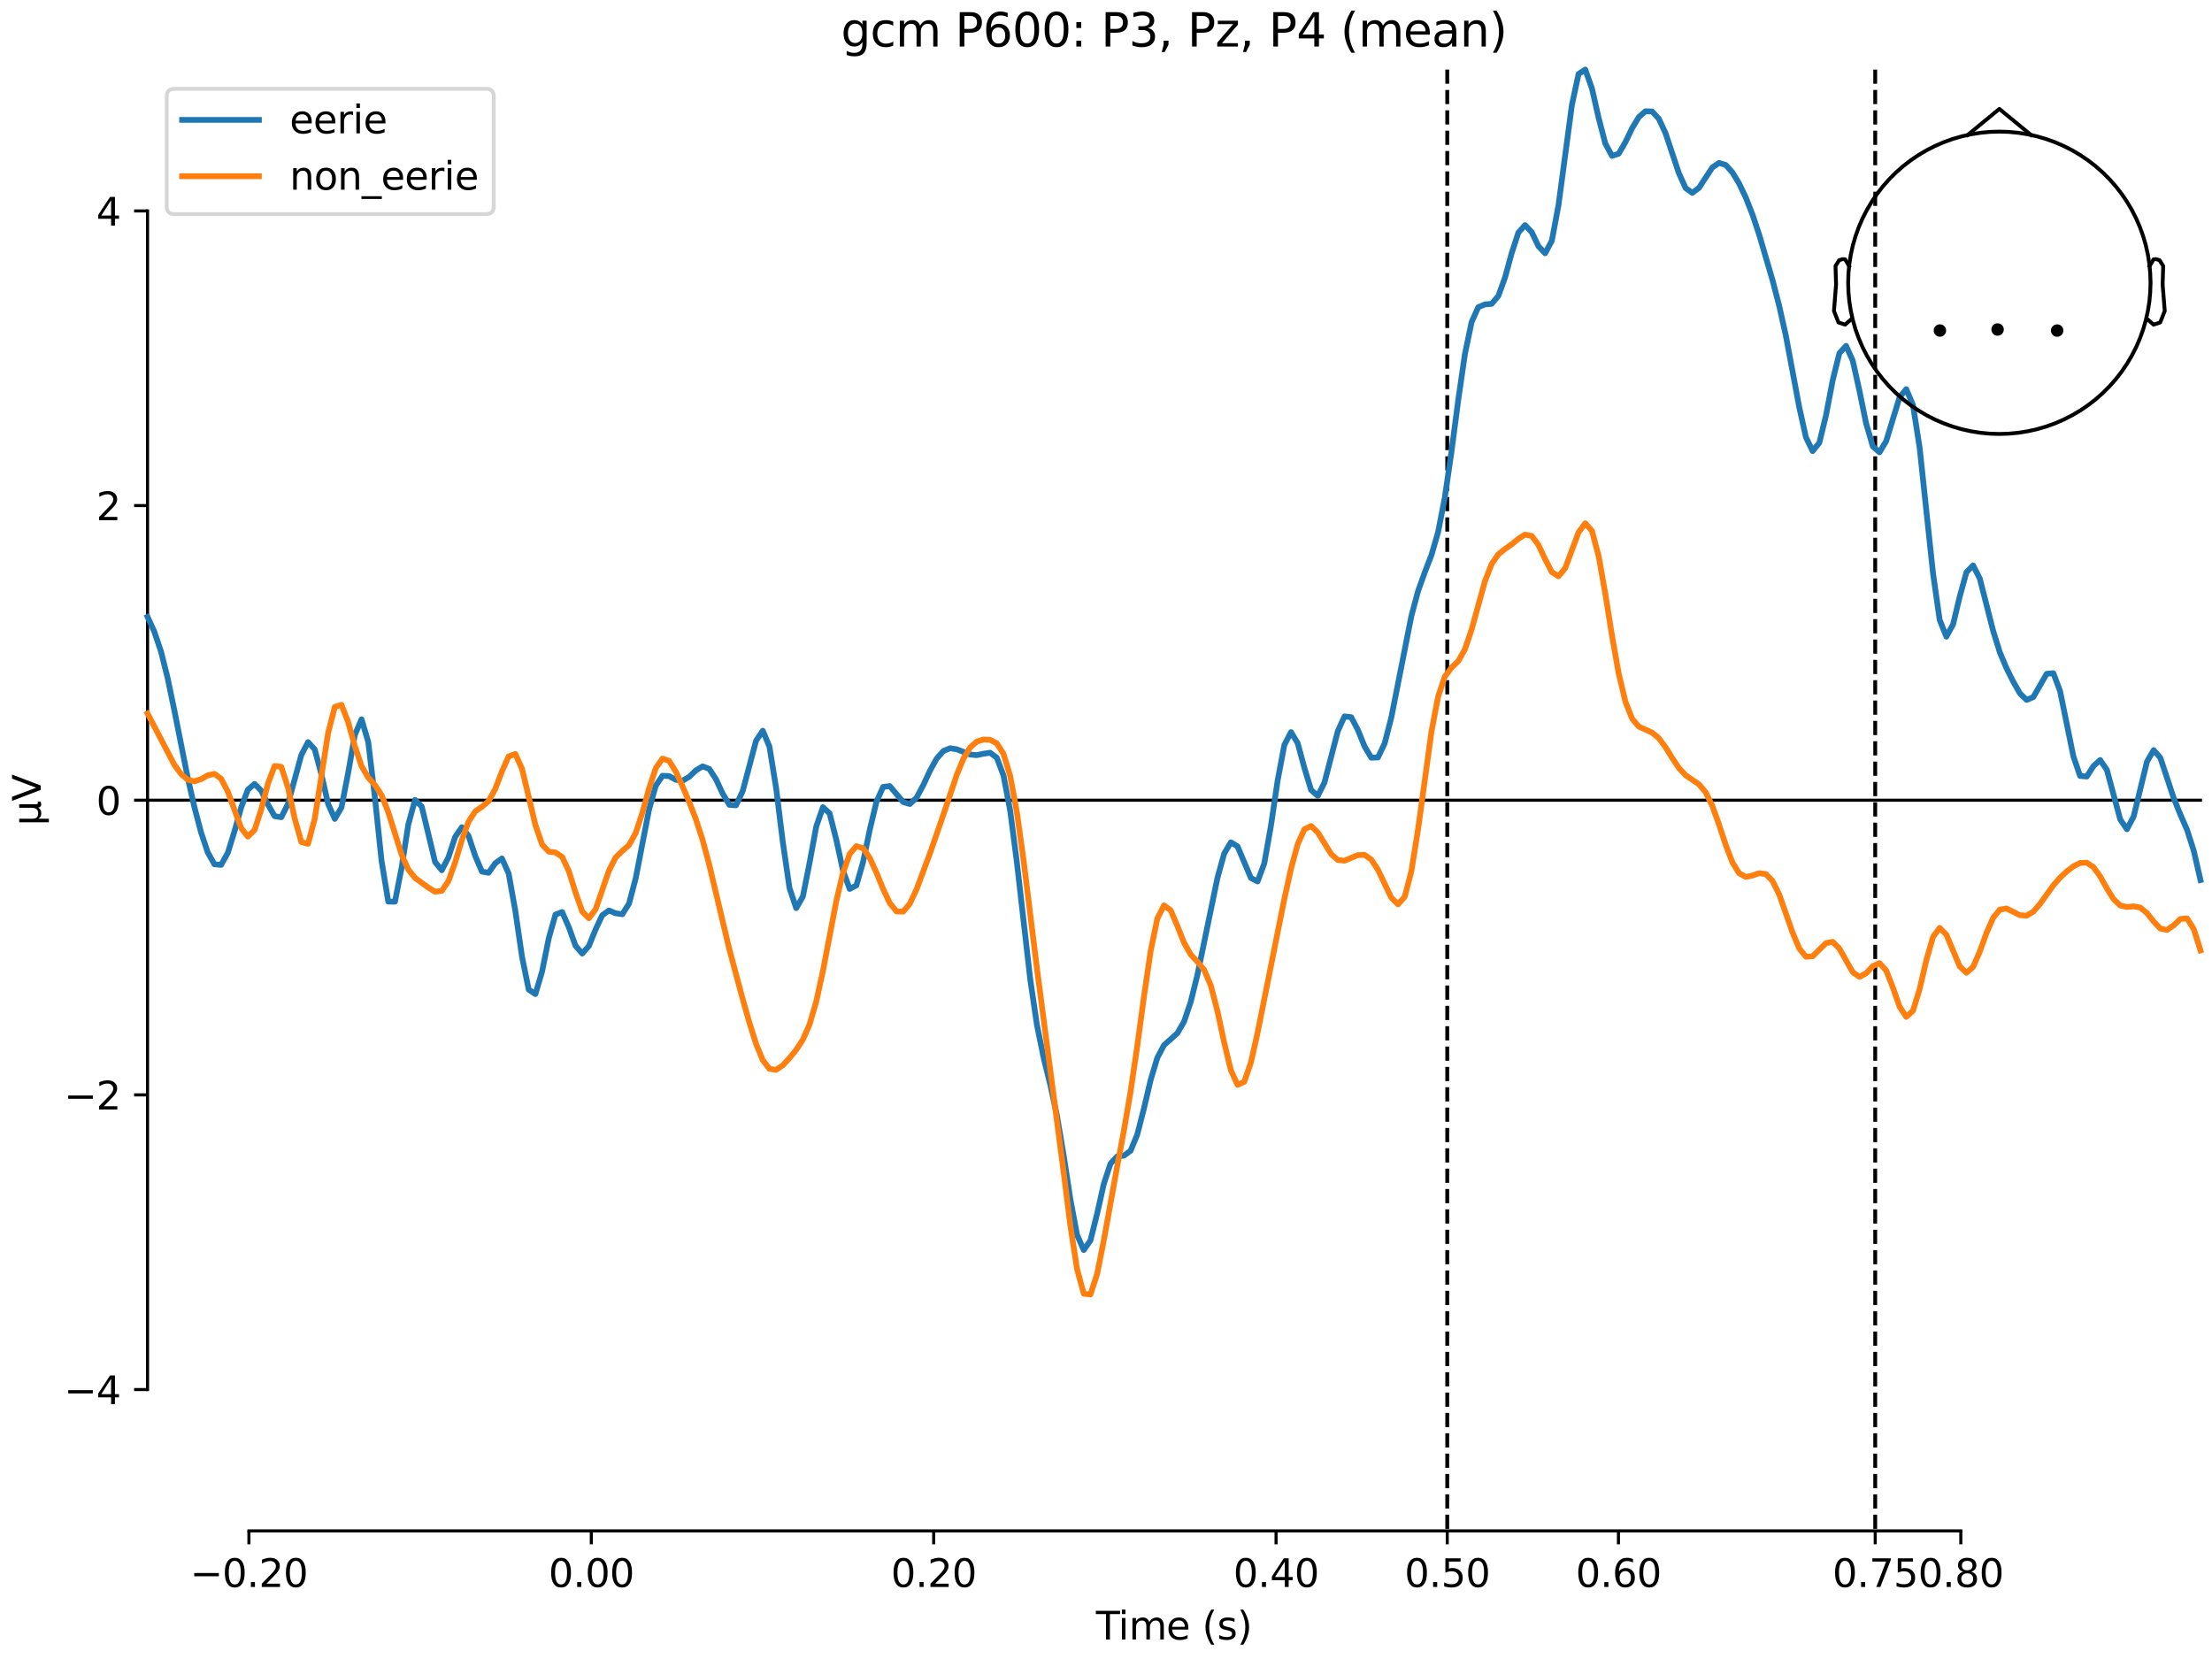 <?xml version="1.0" encoding="utf-8" standalone="no"?>
<!DOCTYPE svg PUBLIC "-//W3C//DTD SVG 1.1//EN"
  "http://www.w3.org/Graphics/SVG/1.1/DTD/svg11.dtd">
<svg xmlns:xlink="http://www.w3.org/1999/xlink" width="576pt" height="432pt" viewBox="0 0 576 432" xmlns="http://www.w3.org/2000/svg" version="1.1">
 <defs>
  <style type="text/css">*{stroke-linejoin: round; stroke-linecap: butt}</style>
 </defs>
 <g id="figure_1">
  <g id="patch_1">
   <path d="M 0 432 
L 576 432 
L 576 0 
L 0 0 
z
" style="fill: #ffffff"/>
  </g>
  <g id="axes_1">
   <g id="patch_2">
    <path d="M 38.421 398.644 
L 573 398.644 
L 573 18.118 
L 38.421 18.118 
L 38.421 398.644 
z
" style="fill: none; opacity: 0"/>
   </g>
   <g id="patch_3">
    <path d="M 38.421 361.83 
L 38.421 54.932 
" style="fill: none; stroke: #000000; stroke-width: 0.8; stroke-linejoin: miter; stroke-linecap: square"/>
   </g>
   <g id="LineCollection_1">
    <path d="M 376.86 18.118 
L 376.86 398.644 
" clip-path="url(#p059c3a1487)" style="fill: none; stroke-dasharray: 3.7,1.6; stroke-dashoffset: 0; stroke: #000000"/>
    <path d="M 488.303 18.118 
L 488.303 398.644 
" clip-path="url(#p059c3a1487)" style="fill: none; stroke-dasharray: 3.7,1.6; stroke-dashoffset: 0; stroke: #000000"/>
   </g>
   <g id="matplotlib.axis_1">
    <g id="xtick_1">
     <g id="line2d_1">
      <defs>
       <path id="mfd74189592" d="M 0 0 
L 0 3.5 
" style="stroke: #000000; stroke-width: 0.8"/>
      </defs>
      <g>
       <use xlink:href="#mfd74189592" x="64.819" y="398.644" style="stroke: #000000; stroke-width: 0.8"/>
      </g>
     </g>
     <g id="text_1">
      <!-- −0.20 -->
      <g transform="translate(49.496 413.242) scale(0.1 -0.1)">
       <defs>
        <path id="DejaVuSans-2212" d="M 678 2272 
L 4684 2272 
L 4684 1741 
L 678 1741 
L 678 2272 
z
" transform="scale(0.016)"/>
        <path id="DejaVuSans-30" d="M 2034 4250 
Q 1547 4250 1301 3770 
Q 1056 3291 1056 2328 
Q 1056 1369 1301 889 
Q 1547 409 2034 409 
Q 2525 409 2770 889 
Q 3016 1369 3016 2328 
Q 3016 3291 2770 3770 
Q 2525 4250 2034 4250 
z
M 2034 4750 
Q 2819 4750 3233 4129 
Q 3647 3509 3647 2328 
Q 3647 1150 3233 529 
Q 2819 -91 2034 -91 
Q 1250 -91 836 529 
Q 422 1150 422 2328 
Q 422 3509 836 4129 
Q 1250 4750 2034 4750 
z
" transform="scale(0.016)"/>
        <path id="DejaVuSans-2e" d="M 684 794 
L 1344 794 
L 1344 0 
L 684 0 
L 684 794 
z
" transform="scale(0.016)"/>
        <path id="DejaVuSans-32" d="M 1228 531 
L 3431 531 
L 3431 0 
L 469 0 
L 469 531 
Q 828 903 1448 1529 
Q 2069 2156 2228 2338 
Q 2531 2678 2651 2914 
Q 2772 3150 2772 3378 
Q 2772 3750 2511 3984 
Q 2250 4219 1831 4219 
Q 1534 4219 1204 4116 
Q 875 4013 500 3803 
L 500 4441 
Q 881 4594 1212 4672 
Q 1544 4750 1819 4750 
Q 2544 4750 2975 4387 
Q 3406 4025 3406 3419 
Q 3406 3131 3298 2873 
Q 3191 2616 2906 2266 
Q 2828 2175 2409 1742 
Q 1991 1309 1228 531 
z
" transform="scale(0.016)"/>
       </defs>
       <use xlink:href="#DejaVuSans-2212"/>
       <use xlink:href="#DejaVuSans-30" transform="translate(83.789 0)"/>
       <use xlink:href="#DejaVuSans-2e" transform="translate(147.412 0)"/>
       <use xlink:href="#DejaVuSans-32" transform="translate(179.199 0)"/>
       <use xlink:href="#DejaVuSans-30" transform="translate(242.822 0)"/>
      </g>
     </g>
    </g>
    <g id="xtick_2">
     <g id="line2d_2">
      <g>
       <use xlink:href="#mfd74189592" x="153.973" y="398.644" style="stroke: #000000; stroke-width: 0.8"/>
      </g>
     </g>
     <g id="text_2">
      <!-- 0.00 -->
      <g transform="translate(142.84 413.242) scale(0.1 -0.1)">
       <use xlink:href="#DejaVuSans-30"/>
       <use xlink:href="#DejaVuSans-2e" transform="translate(63.623 0)"/>
       <use xlink:href="#DejaVuSans-30" transform="translate(95.41 0)"/>
       <use xlink:href="#DejaVuSans-30" transform="translate(159.033 0)"/>
      </g>
     </g>
    </g>
    <g id="xtick_3">
     <g id="line2d_3">
      <g>
       <use xlink:href="#mfd74189592" x="243.128" y="398.644" style="stroke: #000000; stroke-width: 0.8"/>
      </g>
     </g>
     <g id="text_3">
      <!-- 0.20 -->
      <g transform="translate(231.995 413.242) scale(0.1 -0.1)">
       <use xlink:href="#DejaVuSans-30"/>
       <use xlink:href="#DejaVuSans-2e" transform="translate(63.623 0)"/>
       <use xlink:href="#DejaVuSans-32" transform="translate(95.41 0)"/>
       <use xlink:href="#DejaVuSans-30" transform="translate(159.033 0)"/>
      </g>
     </g>
    </g>
    <g id="xtick_4">
     <g id="line2d_4">
      <g>
       <use xlink:href="#mfd74189592" x="332.282" y="398.644" style="stroke: #000000; stroke-width: 0.8"/>
      </g>
     </g>
     <g id="text_4">
      <!-- 0.40 -->
      <g transform="translate(321.15 413.242) scale(0.1 -0.1)">
       <defs>
        <path id="DejaVuSans-34" d="M 2419 4116 
L 825 1625 
L 2419 1625 
L 2419 4116 
z
M 2253 4666 
L 3047 4666 
L 3047 1625 
L 3713 1625 
L 3713 1100 
L 3047 1100 
L 3047 0 
L 2419 0 
L 2419 1100 
L 313 1100 
L 313 1709 
L 2253 4666 
z
" transform="scale(0.016)"/>
       </defs>
       <use xlink:href="#DejaVuSans-30"/>
       <use xlink:href="#DejaVuSans-2e" transform="translate(63.623 0)"/>
       <use xlink:href="#DejaVuSans-34" transform="translate(95.41 0)"/>
       <use xlink:href="#DejaVuSans-30" transform="translate(159.033 0)"/>
      </g>
     </g>
    </g>
    <g id="xtick_5">
     <g id="line2d_5">
      <g>
       <use xlink:href="#mfd74189592" x="376.86" y="398.644" style="stroke: #000000; stroke-width: 0.8"/>
      </g>
     </g>
     <g id="text_5">
      <!-- 0.50 -->
      <g transform="translate(365.727 413.242) scale(0.1 -0.1)">
       <defs>
        <path id="DejaVuSans-35" d="M 691 4666 
L 3169 4666 
L 3169 4134 
L 1269 4134 
L 1269 2991 
Q 1406 3038 1543 3061 
Q 1681 3084 1819 3084 
Q 2600 3084 3056 2656 
Q 3513 2228 3513 1497 
Q 3513 744 3044 326 
Q 2575 -91 1722 -91 
Q 1428 -91 1123 -41 
Q 819 9 494 109 
L 494 744 
Q 775 591 1075 516 
Q 1375 441 1709 441 
Q 2250 441 2565 725 
Q 2881 1009 2881 1497 
Q 2881 1984 2565 2268 
Q 2250 2553 1709 2553 
Q 1456 2553 1204 2497 
Q 953 2441 691 2322 
L 691 4666 
z
" transform="scale(0.016)"/>
       </defs>
       <use xlink:href="#DejaVuSans-30"/>
       <use xlink:href="#DejaVuSans-2e" transform="translate(63.623 0)"/>
       <use xlink:href="#DejaVuSans-35" transform="translate(95.41 0)"/>
       <use xlink:href="#DejaVuSans-30" transform="translate(159.033 0)"/>
      </g>
     </g>
    </g>
    <g id="xtick_6">
     <g id="line2d_6">
      <g>
       <use xlink:href="#mfd74189592" x="421.437" y="398.644" style="stroke: #000000; stroke-width: 0.8"/>
      </g>
     </g>
     <g id="text_6">
      <!-- 0.60 -->
      <g transform="translate(410.304 413.242) scale(0.1 -0.1)">
       <defs>
        <path id="DejaVuSans-36" d="M 2113 2584 
Q 1688 2584 1439 2293 
Q 1191 2003 1191 1497 
Q 1191 994 1439 701 
Q 1688 409 2113 409 
Q 2538 409 2786 701 
Q 3034 994 3034 1497 
Q 3034 2003 2786 2293 
Q 2538 2584 2113 2584 
z
M 3366 4563 
L 3366 3988 
Q 3128 4100 2886 4159 
Q 2644 4219 2406 4219 
Q 1781 4219 1451 3797 
Q 1122 3375 1075 2522 
Q 1259 2794 1537 2939 
Q 1816 3084 2150 3084 
Q 2853 3084 3261 2657 
Q 3669 2231 3669 1497 
Q 3669 778 3244 343 
Q 2819 -91 2113 -91 
Q 1303 -91 875 529 
Q 447 1150 447 2328 
Q 447 3434 972 4092 
Q 1497 4750 2381 4750 
Q 2619 4750 2861 4703 
Q 3103 4656 3366 4563 
z
" transform="scale(0.016)"/>
       </defs>
       <use xlink:href="#DejaVuSans-30"/>
       <use xlink:href="#DejaVuSans-2e" transform="translate(63.623 0)"/>
       <use xlink:href="#DejaVuSans-36" transform="translate(95.41 0)"/>
       <use xlink:href="#DejaVuSans-30" transform="translate(159.033 0)"/>
      </g>
     </g>
    </g>
    <g id="xtick_7">
     <g id="line2d_7">
      <g>
       <use xlink:href="#mfd74189592" x="488.303" y="398.644" style="stroke: #000000; stroke-width: 0.8"/>
      </g>
     </g>
     <g id="text_7">
      <!-- 0.75 -->
      <g transform="translate(477.17 413.242) scale(0.1 -0.1)">
       <defs>
        <path id="DejaVuSans-37" d="M 525 4666 
L 3525 4666 
L 3525 4397 
L 1831 0 
L 1172 0 
L 2766 4134 
L 525 4134 
L 525 4666 
z
" transform="scale(0.016)"/>
       </defs>
       <use xlink:href="#DejaVuSans-30"/>
       <use xlink:href="#DejaVuSans-2e" transform="translate(63.623 0)"/>
       <use xlink:href="#DejaVuSans-37" transform="translate(95.41 0)"/>
       <use xlink:href="#DejaVuSans-35" transform="translate(159.033 0)"/>
      </g>
     </g>
    </g>
    <g id="xtick_8">
     <g id="line2d_8">
      <g>
       <use xlink:href="#mfd74189592" x="510.592" y="398.644" style="stroke: #000000; stroke-width: 0.8"/>
      </g>
     </g>
     <g id="text_8">
      <!-- 0.80 -->
      <g transform="translate(499.459 413.242) scale(0.1 -0.1)">
       <defs>
        <path id="DejaVuSans-38" d="M 2034 2216 
Q 1584 2216 1326 1975 
Q 1069 1734 1069 1313 
Q 1069 891 1326 650 
Q 1584 409 2034 409 
Q 2484 409 2743 651 
Q 3003 894 3003 1313 
Q 3003 1734 2745 1975 
Q 2488 2216 2034 2216 
z
M 1403 2484 
Q 997 2584 770 2862 
Q 544 3141 544 3541 
Q 544 4100 942 4425 
Q 1341 4750 2034 4750 
Q 2731 4750 3128 4425 
Q 3525 4100 3525 3541 
Q 3525 3141 3298 2862 
Q 3072 2584 2669 2484 
Q 3125 2378 3379 2068 
Q 3634 1759 3634 1313 
Q 3634 634 3220 271 
Q 2806 -91 2034 -91 
Q 1263 -91 848 271 
Q 434 634 434 1313 
Q 434 1759 690 2068 
Q 947 2378 1403 2484 
z
M 1172 3481 
Q 1172 3119 1398 2916 
Q 1625 2713 2034 2713 
Q 2441 2713 2670 2916 
Q 2900 3119 2900 3481 
Q 2900 3844 2670 4047 
Q 2441 4250 2034 4250 
Q 1625 4250 1398 4047 
Q 1172 3844 1172 3481 
z
" transform="scale(0.016)"/>
       </defs>
       <use xlink:href="#DejaVuSans-30"/>
       <use xlink:href="#DejaVuSans-2e" transform="translate(63.623 0)"/>
       <use xlink:href="#DejaVuSans-38" transform="translate(95.41 0)"/>
       <use xlink:href="#DejaVuSans-30" transform="translate(159.033 0)"/>
      </g>
     </g>
    </g>
    <g id="text_9">
     <!-- Time (s) -->
     <g transform="translate(285.381 426.92) scale(0.1 -0.1)">
      <defs>
       <path id="DejaVuSans-54" d="M -19 4666 
L 3928 4666 
L 3928 4134 
L 2272 4134 
L 2272 0 
L 1638 0 
L 1638 4134 
L -19 4134 
L -19 4666 
z
" transform="scale(0.016)"/>
       <path id="DejaVuSans-69" d="M 603 3500 
L 1178 3500 
L 1178 0 
L 603 0 
L 603 3500 
z
M 603 4863 
L 1178 4863 
L 1178 4134 
L 603 4134 
L 603 4863 
z
" transform="scale(0.016)"/>
       <path id="DejaVuSans-6d" d="M 3328 2828 
Q 3544 3216 3844 3400 
Q 4144 3584 4550 3584 
Q 5097 3584 5394 3201 
Q 5691 2819 5691 2113 
L 5691 0 
L 5113 0 
L 5113 2094 
Q 5113 2597 4934 2840 
Q 4756 3084 4391 3084 
Q 3944 3084 3684 2787 
Q 3425 2491 3425 1978 
L 3425 0 
L 2847 0 
L 2847 2094 
Q 2847 2600 2669 2842 
Q 2491 3084 2119 3084 
Q 1678 3084 1418 2786 
Q 1159 2488 1159 1978 
L 1159 0 
L 581 0 
L 581 3500 
L 1159 3500 
L 1159 2956 
Q 1356 3278 1631 3431 
Q 1906 3584 2284 3584 
Q 2666 3584 2933 3390 
Q 3200 3197 3328 2828 
z
" transform="scale(0.016)"/>
       <path id="DejaVuSans-65" d="M 3597 1894 
L 3597 1613 
L 953 1613 
Q 991 1019 1311 708 
Q 1631 397 2203 397 
Q 2534 397 2845 478 
Q 3156 559 3463 722 
L 3463 178 
Q 3153 47 2828 -22 
Q 2503 -91 2169 -91 
Q 1331 -91 842 396 
Q 353 884 353 1716 
Q 353 2575 817 3079 
Q 1281 3584 2069 3584 
Q 2775 3584 3186 3129 
Q 3597 2675 3597 1894 
z
M 3022 2063 
Q 3016 2534 2758 2815 
Q 2500 3097 2075 3097 
Q 1594 3097 1305 2825 
Q 1016 2553 972 2059 
L 3022 2063 
z
" transform="scale(0.016)"/>
       <path id="DejaVuSans-20" transform="scale(0.016)"/>
       <path id="DejaVuSans-28" d="M 1984 4856 
Q 1566 4138 1362 3434 
Q 1159 2731 1159 2009 
Q 1159 1288 1364 580 
Q 1569 -128 1984 -844 
L 1484 -844 
Q 1016 -109 783 600 
Q 550 1309 550 2009 
Q 550 2706 781 3412 
Q 1013 4119 1484 4856 
L 1984 4856 
z
" transform="scale(0.016)"/>
       <path id="DejaVuSans-73" d="M 2834 3397 
L 2834 2853 
Q 2591 2978 2328 3040 
Q 2066 3103 1784 3103 
Q 1356 3103 1142 2972 
Q 928 2841 928 2578 
Q 928 2378 1081 2264 
Q 1234 2150 1697 2047 
L 1894 2003 
Q 2506 1872 2764 1633 
Q 3022 1394 3022 966 
Q 3022 478 2636 193 
Q 2250 -91 1575 -91 
Q 1294 -91 989 -36 
Q 684 19 347 128 
L 347 722 
Q 666 556 975 473 
Q 1284 391 1588 391 
Q 1994 391 2212 530 
Q 2431 669 2431 922 
Q 2431 1156 2273 1281 
Q 2116 1406 1581 1522 
L 1381 1569 
Q 847 1681 609 1914 
Q 372 2147 372 2553 
Q 372 3047 722 3315 
Q 1072 3584 1716 3584 
Q 2034 3584 2315 3537 
Q 2597 3491 2834 3397 
z
" transform="scale(0.016)"/>
       <path id="DejaVuSans-29" d="M 513 4856 
L 1013 4856 
Q 1481 4119 1714 3412 
Q 1947 2706 1947 2009 
Q 1947 1309 1714 600 
Q 1481 -109 1013 -844 
L 513 -844 
Q 928 -128 1133 580 
Q 1338 1288 1338 2009 
Q 1338 2731 1133 3434 
Q 928 4138 513 4856 
z
" transform="scale(0.016)"/>
      </defs>
      <use xlink:href="#DejaVuSans-54"/>
      <use xlink:href="#DejaVuSans-69" transform="translate(57.959 0)"/>
      <use xlink:href="#DejaVuSans-6d" transform="translate(85.742 0)"/>
      <use xlink:href="#DejaVuSans-65" transform="translate(183.154 0)"/>
      <use xlink:href="#DejaVuSans-20" transform="translate(244.678 0)"/>
      <use xlink:href="#DejaVuSans-28" transform="translate(276.465 0)"/>
      <use xlink:href="#DejaVuSans-73" transform="translate(315.479 0)"/>
      <use xlink:href="#DejaVuSans-29" transform="translate(367.578 0)"/>
     </g>
    </g>
   </g>
   <g id="matplotlib.axis_2">
    <g id="ytick_1">
     <g id="line2d_9">
      <defs>
       <path id="mb013a9a2e6" d="M 0 0 
L -3.5 0 
" style="stroke: #000000; stroke-width: 0.8"/>
      </defs>
      <g>
       <use xlink:href="#mb013a9a2e6" x="38.421" y="361.83" style="stroke: #000000; stroke-width: 0.8"/>
      </g>
     </g>
     <g id="text_10">
      <!-- −4 -->
      <g transform="translate(16.678 365.629) scale(0.1 -0.1)">
       <use xlink:href="#DejaVuSans-2212"/>
       <use xlink:href="#DejaVuSans-34" transform="translate(83.789 0)"/>
      </g>
     </g>
    </g>
    <g id="ytick_2">
     <g id="line2d_10">
      <g>
       <use xlink:href="#mb013a9a2e6" x="38.421" y="285.105" style="stroke: #000000; stroke-width: 0.8"/>
      </g>
     </g>
     <g id="text_11">
      <!-- −2 -->
      <g transform="translate(16.678 288.905) scale(0.1 -0.1)">
       <use xlink:href="#DejaVuSans-2212"/>
       <use xlink:href="#DejaVuSans-32" transform="translate(83.789 0)"/>
      </g>
     </g>
    </g>
    <g id="ytick_3">
     <g id="line2d_11">
      <g>
       <use xlink:href="#mb013a9a2e6" x="38.421" y="208.381" style="stroke: #000000; stroke-width: 0.8"/>
      </g>
     </g>
     <g id="text_12">
      <!-- 0 -->
      <g transform="translate(25.058 212.18) scale(0.1 -0.1)">
       <use xlink:href="#DejaVuSans-30"/>
      </g>
     </g>
    </g>
    <g id="ytick_4">
     <g id="line2d_12">
      <g>
       <use xlink:href="#mb013a9a2e6" x="38.421" y="131.657" style="stroke: #000000; stroke-width: 0.8"/>
      </g>
     </g>
     <g id="text_13">
      <!-- 2 -->
      <g transform="translate(25.058 135.456) scale(0.1 -0.1)">
       <use xlink:href="#DejaVuSans-32"/>
      </g>
     </g>
    </g>
    <g id="ytick_5">
     <g id="line2d_13">
      <g>
       <use xlink:href="#mb013a9a2e6" x="38.421" y="54.932" style="stroke: #000000; stroke-width: 0.8"/>
      </g>
     </g>
     <g id="text_14">
      <!-- 4 -->
      <g transform="translate(25.058 58.731) scale(0.1 -0.1)">
       <use xlink:href="#DejaVuSans-34"/>
      </g>
     </g>
    </g>
    <g id="text_15">
     <!-- µV -->
     <g transform="translate(10.599 214.982) rotate(-90) scale(0.1 -0.1)">
      <defs>
       <path id="DejaVuSans-b5" d="M 544 -1331 
L 544 3500 
L 1119 3500 
L 1119 1325 
Q 1119 872 1334 640 
Q 1550 409 1972 409 
Q 2434 409 2667 671 
Q 2900 934 2900 1459 
L 2900 3500 
L 3475 3500 
L 3475 806 
Q 3475 619 3529 530 
Q 3584 441 3700 441 
Q 3728 441 3778 458 
Q 3828 475 3916 513 
L 3916 50 
Q 3788 -22 3673 -56 
Q 3559 -91 3450 -91 
Q 3234 -91 3106 31 
Q 2978 153 2931 403 
Q 2775 156 2548 32 
Q 2322 -91 2016 -91 
Q 1697 -91 1473 31 
Q 1250 153 1119 397 
L 1119 -1331 
L 544 -1331 
z
" transform="scale(0.016)"/>
       <path id="DejaVuSans-56" d="M 1831 0 
L 50 4666 
L 709 4666 
L 2188 738 
L 3669 4666 
L 4325 4666 
L 2547 0 
L 1831 0 
z
" transform="scale(0.016)"/>
      </defs>
      <use xlink:href="#DejaVuSans-b5"/>
      <use xlink:href="#DejaVuSans-56" transform="translate(63.623 0)"/>
     </g>
    </g>
   </g>
   <g id="patch_4">
    <path d="M 64.819 398.644 
L 510.592 398.644 
" style="fill: none; stroke: #000000; stroke-width: 0.8; stroke-linejoin: miter; stroke-linecap: square"/>
   </g>
   <g id="patch_5">
    <path d="M 38.421 208.381 
L 573 208.381 
" style="fill: none; stroke: #000000; stroke-width: 0.8; stroke-linejoin: miter; stroke-linecap: square"/>
   </g>
   <g id="text_16">
    <!-- gcm P600: P3, Pz, P4 (mean) -->
    <g transform="translate(218.983 12.118) scale(0.12 -0.12)">
     <defs>
      <path id="DejaVuSans-67" d="M 2906 1791 
Q 2906 2416 2648 2759 
Q 2391 3103 1925 3103 
Q 1463 3103 1205 2759 
Q 947 2416 947 1791 
Q 947 1169 1205 825 
Q 1463 481 1925 481 
Q 2391 481 2648 825 
Q 2906 1169 2906 1791 
z
M 3481 434 
Q 3481 -459 3084 -895 
Q 2688 -1331 1869 -1331 
Q 1566 -1331 1297 -1286 
Q 1028 -1241 775 -1147 
L 775 -588 
Q 1028 -725 1275 -790 
Q 1522 -856 1778 -856 
Q 2344 -856 2625 -561 
Q 2906 -266 2906 331 
L 2906 616 
Q 2728 306 2450 153 
Q 2172 0 1784 0 
Q 1141 0 747 490 
Q 353 981 353 1791 
Q 353 2603 747 3093 
Q 1141 3584 1784 3584 
Q 2172 3584 2450 3431 
Q 2728 3278 2906 2969 
L 2906 3500 
L 3481 3500 
L 3481 434 
z
" transform="scale(0.016)"/>
      <path id="DejaVuSans-63" d="M 3122 3366 
L 3122 2828 
Q 2878 2963 2633 3030 
Q 2388 3097 2138 3097 
Q 1578 3097 1268 2742 
Q 959 2388 959 1747 
Q 959 1106 1268 751 
Q 1578 397 2138 397 
Q 2388 397 2633 464 
Q 2878 531 3122 666 
L 3122 134 
Q 2881 22 2623 -34 
Q 2366 -91 2075 -91 
Q 1284 -91 818 406 
Q 353 903 353 1747 
Q 353 2603 823 3093 
Q 1294 3584 2113 3584 
Q 2378 3584 2631 3529 
Q 2884 3475 3122 3366 
z
" transform="scale(0.016)"/>
      <path id="DejaVuSans-50" d="M 1259 4147 
L 1259 2394 
L 2053 2394 
Q 2494 2394 2734 2622 
Q 2975 2850 2975 3272 
Q 2975 3691 2734 3919 
Q 2494 4147 2053 4147 
L 1259 4147 
z
M 628 4666 
L 2053 4666 
Q 2838 4666 3239 4311 
Q 3641 3956 3641 3272 
Q 3641 2581 3239 2228 
Q 2838 1875 2053 1875 
L 1259 1875 
L 1259 0 
L 628 0 
L 628 4666 
z
" transform="scale(0.016)"/>
      <path id="DejaVuSans-3a" d="M 750 794 
L 1409 794 
L 1409 0 
L 750 0 
L 750 794 
z
M 750 3309 
L 1409 3309 
L 1409 2516 
L 750 2516 
L 750 3309 
z
" transform="scale(0.016)"/>
      <path id="DejaVuSans-33" d="M 2597 2516 
Q 3050 2419 3304 2112 
Q 3559 1806 3559 1356 
Q 3559 666 3084 287 
Q 2609 -91 1734 -91 
Q 1441 -91 1130 -33 
Q 819 25 488 141 
L 488 750 
Q 750 597 1062 519 
Q 1375 441 1716 441 
Q 2309 441 2620 675 
Q 2931 909 2931 1356 
Q 2931 1769 2642 2001 
Q 2353 2234 1838 2234 
L 1294 2234 
L 1294 2753 
L 1863 2753 
Q 2328 2753 2575 2939 
Q 2822 3125 2822 3475 
Q 2822 3834 2567 4026 
Q 2313 4219 1838 4219 
Q 1578 4219 1281 4162 
Q 984 4106 628 3988 
L 628 4550 
Q 988 4650 1302 4700 
Q 1616 4750 1894 4750 
Q 2613 4750 3031 4423 
Q 3450 4097 3450 3541 
Q 3450 3153 3228 2886 
Q 3006 2619 2597 2516 
z
" transform="scale(0.016)"/>
      <path id="DejaVuSans-2c" d="M 750 794 
L 1409 794 
L 1409 256 
L 897 -744 
L 494 -744 
L 750 256 
L 750 794 
z
" transform="scale(0.016)"/>
      <path id="DejaVuSans-7a" d="M 353 3500 
L 3084 3500 
L 3084 2975 
L 922 459 
L 3084 459 
L 3084 0 
L 275 0 
L 275 525 
L 2438 3041 
L 353 3041 
L 353 3500 
z
" transform="scale(0.016)"/>
      <path id="DejaVuSans-61" d="M 2194 1759 
Q 1497 1759 1228 1600 
Q 959 1441 959 1056 
Q 959 750 1161 570 
Q 1363 391 1709 391 
Q 2188 391 2477 730 
Q 2766 1069 2766 1631 
L 2766 1759 
L 2194 1759 
z
M 3341 1997 
L 3341 0 
L 2766 0 
L 2766 531 
Q 2569 213 2275 61 
Q 1981 -91 1556 -91 
Q 1019 -91 701 211 
Q 384 513 384 1019 
Q 384 1609 779 1909 
Q 1175 2209 1959 2209 
L 2766 2209 
L 2766 2266 
Q 2766 2663 2505 2880 
Q 2244 3097 1772 3097 
Q 1472 3097 1187 3025 
Q 903 2953 641 2809 
L 641 3341 
Q 956 3463 1253 3523 
Q 1550 3584 1831 3584 
Q 2591 3584 2966 3190 
Q 3341 2797 3341 1997 
z
" transform="scale(0.016)"/>
      <path id="DejaVuSans-6e" d="M 3513 2113 
L 3513 0 
L 2938 0 
L 2938 2094 
Q 2938 2591 2744 2837 
Q 2550 3084 2163 3084 
Q 1697 3084 1428 2787 
Q 1159 2491 1159 1978 
L 1159 0 
L 581 0 
L 581 3500 
L 1159 3500 
L 1159 2956 
Q 1366 3272 1645 3428 
Q 1925 3584 2291 3584 
Q 2894 3584 3203 3211 
Q 3513 2838 3513 2113 
z
" transform="scale(0.016)"/>
     </defs>
     <use xlink:href="#DejaVuSans-67"/>
     <use xlink:href="#DejaVuSans-63" transform="translate(63.477 0)"/>
     <use xlink:href="#DejaVuSans-6d" transform="translate(118.457 0)"/>
     <use xlink:href="#DejaVuSans-20" transform="translate(215.869 0)"/>
     <use xlink:href="#DejaVuSans-50" transform="translate(247.656 0)"/>
     <use xlink:href="#DejaVuSans-36" transform="translate(307.959 0)"/>
     <use xlink:href="#DejaVuSans-30" transform="translate(371.582 0)"/>
     <use xlink:href="#DejaVuSans-30" transform="translate(435.205 0)"/>
     <use xlink:href="#DejaVuSans-3a" transform="translate(498.828 0)"/>
     <use xlink:href="#DejaVuSans-20" transform="translate(532.52 0)"/>
     <use xlink:href="#DejaVuSans-50" transform="translate(564.307 0)"/>
     <use xlink:href="#DejaVuSans-33" transform="translate(624.609 0)"/>
     <use xlink:href="#DejaVuSans-2c" transform="translate(688.232 0)"/>
     <use xlink:href="#DejaVuSans-20" transform="translate(720.02 0)"/>
     <use xlink:href="#DejaVuSans-50" transform="translate(751.807 0)"/>
     <use xlink:href="#DejaVuSans-7a" transform="translate(812.109 0)"/>
     <use xlink:href="#DejaVuSans-2c" transform="translate(864.6 0)"/>
     <use xlink:href="#DejaVuSans-20" transform="translate(896.387 0)"/>
     <use xlink:href="#DejaVuSans-50" transform="translate(928.174 0)"/>
     <use xlink:href="#DejaVuSans-34" transform="translate(988.477 0)"/>
     <use xlink:href="#DejaVuSans-20" transform="translate(1052.1 0)"/>
     <use xlink:href="#DejaVuSans-28" transform="translate(1083.887 0)"/>
     <use xlink:href="#DejaVuSans-6d" transform="translate(1122.9 0)"/>
     <use xlink:href="#DejaVuSans-65" transform="translate(1220.312 0)"/>
     <use xlink:href="#DejaVuSans-61" transform="translate(1281.836 0)"/>
     <use xlink:href="#DejaVuSans-6e" transform="translate(1343.115 0)"/>
     <use xlink:href="#DejaVuSans-29" transform="translate(1406.494 0)"/>
    </g>
   </g>
   <g id="legend_1">
    <g id="patch_6">
     <path d="M 45.421 55.753 
L 126.563 55.753 
Q 128.563 55.753 128.563 53.753 
L 128.563 25.118 
Q 128.563 23.118 126.563 23.118 
L 45.421 23.118 
Q 43.421 23.118 43.421 25.118 
L 43.421 53.753 
Q 43.421 55.753 45.421 55.753 
z
" style="fill: #ffffff; opacity: 0.8; stroke: #cccccc; stroke-linejoin: miter"/>
    </g>
    <g id="line2d_14">
     <path d="M 47.421 31.217 
L 57.421 31.217 
L 67.421 31.217 
" style="fill: none; stroke: #1f77b4; stroke-width: 1.5; stroke-linecap: square"/>
    </g>
    <g id="text_17">
     <!-- eerie -->
     <g transform="translate(75.421 34.717) scale(0.1 -0.1)">
      <defs>
       <path id="DejaVuSans-72" d="M 2631 2963 
Q 2534 3019 2420 3045 
Q 2306 3072 2169 3072 
Q 1681 3072 1420 2755 
Q 1159 2438 1159 1844 
L 1159 0 
L 581 0 
L 581 3500 
L 1159 3500 
L 1159 2956 
Q 1341 3275 1631 3429 
Q 1922 3584 2338 3584 
Q 2397 3584 2469 3576 
Q 2541 3569 2628 3553 
L 2631 2963 
z
" transform="scale(0.016)"/>
      </defs>
      <use xlink:href="#DejaVuSans-65"/>
      <use xlink:href="#DejaVuSans-65" transform="translate(61.523 0)"/>
      <use xlink:href="#DejaVuSans-72" transform="translate(123.047 0)"/>
      <use xlink:href="#DejaVuSans-69" transform="translate(164.16 0)"/>
      <use xlink:href="#DejaVuSans-65" transform="translate(191.943 0)"/>
     </g>
    </g>
    <g id="line2d_15">
     <path d="M 47.421 45.895 
L 57.421 45.895 
L 67.421 45.895 
" style="fill: none; stroke: #ff7f0e; stroke-width: 1.5; stroke-linecap: square"/>
    </g>
    <g id="text_18">
     <!-- non_eerie -->
     <g transform="translate(75.421 49.395) scale(0.1 -0.1)">
      <defs>
       <path id="DejaVuSans-6f" d="M 1959 3097 
Q 1497 3097 1228 2736 
Q 959 2375 959 1747 
Q 959 1119 1226 758 
Q 1494 397 1959 397 
Q 2419 397 2687 759 
Q 2956 1122 2956 1747 
Q 2956 2369 2687 2733 
Q 2419 3097 1959 3097 
z
M 1959 3584 
Q 2709 3584 3137 3096 
Q 3566 2609 3566 1747 
Q 3566 888 3137 398 
Q 2709 -91 1959 -91 
Q 1206 -91 779 398 
Q 353 888 353 1747 
Q 353 2609 779 3096 
Q 1206 3584 1959 3584 
z
" transform="scale(0.016)"/>
       <path id="DejaVuSans-5f" d="M 3263 -1063 
L 3263 -1509 
L -63 -1509 
L -63 -1063 
L 3263 -1063 
z
" transform="scale(0.016)"/>
      </defs>
      <use xlink:href="#DejaVuSans-6e"/>
      <use xlink:href="#DejaVuSans-6f" transform="translate(63.379 0)"/>
      <use xlink:href="#DejaVuSans-6e" transform="translate(124.561 0)"/>
      <use xlink:href="#DejaVuSans-5f" transform="translate(187.939 0)"/>
      <use xlink:href="#DejaVuSans-65" transform="translate(237.939 0)"/>
      <use xlink:href="#DejaVuSans-65" transform="translate(299.463 0)"/>
      <use xlink:href="#DejaVuSans-72" transform="translate(360.986 0)"/>
      <use xlink:href="#DejaVuSans-69" transform="translate(402.1 0)"/>
      <use xlink:href="#DejaVuSans-65" transform="translate(429.883 0)"/>
     </g>
    </g>
   </g>
   <g id="line2d_16">
    <path d="M 38.421 160.634 
L 40.162 164.435 
L 41.903 169.589 
L 43.644 176.525 
L 45.386 184.912 
L 48.868 202.44 
L 50.61 210.124 
L 52.351 216.733 
L 54.092 221.951 
L 55.834 225.06 
L 57.575 225.212 
L 59.316 222.087 
L 61.057 216.484 
L 62.799 210.261 
L 64.54 205.633 
L 66.281 204.137 
L 68.023 205.893 
L 69.764 209.475 
L 71.505 212.526 
L 73.247 212.811 
L 74.988 209.345 
L 78.47 196.585 
L 80.212 193.24 
L 81.953 195.13 
L 83.694 201.668 
L 85.436 209.323 
L 87.177 213.244 
L 88.918 210.267 
L 90.66 201.263 
L 92.401 191.363 
L 94.142 187.294 
L 95.883 193.192 
L 97.625 207.7 
L 99.366 224.225 
L 101.107 234.78 
L 102.849 234.795 
L 104.59 225.874 
L 106.331 214.657 
L 108.073 208.297 
L 109.814 210.008 
L 113.296 224.469 
L 115.038 226.612 
L 116.779 223.225 
L 118.52 217.939 
L 120.262 215.396 
L 122.003 217.663 
L 123.744 222.862 
L 125.486 226.958 
L 127.227 227.267 
L 128.968 224.784 
L 130.709 223.537 
L 132.451 227.468 
L 134.192 237.204 
L 135.933 249.15 
L 137.675 257.684 
L 139.416 258.859 
L 141.157 252.986 
L 142.899 244.318 
L 144.64 238.149 
L 146.381 237.493 
L 148.122 241.439 
L 149.864 246.264 
L 151.605 248.309 
L 153.346 246.336 
L 155.088 242.023 
L 156.829 238.323 
L 158.57 237.085 
L 160.312 237.815 
L 162.053 238.066 
L 163.794 235.305 
L 165.535 228.695 
L 169.018 210.76 
L 170.759 204.604 
L 172.501 202.005 
L 174.242 202.094 
L 175.983 203.048 
L 177.725 203.3 
L 179.466 202.279 
L 181.207 200.611 
L 182.948 199.554 
L 184.69 200.216 
L 186.431 202.885 
L 188.172 206.63 
L 189.914 209.573 
L 191.655 209.707 
L 193.396 206.007 
L 196.879 192.879 
L 198.62 190.278 
L 200.361 194.416 
L 202.103 205.213 
L 203.844 219.271 
L 205.585 231.243 
L 207.327 236.474 
L 209.068 233.458 
L 210.809 224.671 
L 212.551 215.234 
L 214.292 210.185 
L 216.033 211.81 
L 217.774 218.685 
L 219.516 226.713 
L 221.257 231.474 
L 222.998 230.56 
L 224.74 224.485 
L 226.481 216.089 
L 228.222 208.804 
L 229.964 204.904 
L 231.705 204.697 
L 235.187 208.842 
L 236.929 209.368 
L 238.67 207.714 
L 240.411 204.463 
L 242.153 200.715 
L 243.894 197.553 
L 245.635 195.578 
L 247.377 194.849 
L 249.118 195.102 
L 252.6 196.478 
L 254.342 196.643 
L 256.083 196.268 
L 257.824 196.011 
L 259.566 197.304 
L 261.307 201.929 
L 263.048 211.096 
L 264.79 224.509 
L 268.272 255.002 
L 270.013 266.866 
L 271.755 275.432 
L 273.496 282.485 
L 275.237 290.539 
L 276.979 300.875 
L 278.72 312.277 
L 280.461 321.559 
L 282.203 325.505 
L 283.944 323.029 
L 285.685 316.048 
L 287.427 308.288 
L 289.168 303.012 
L 290.909 301.123 
L 292.65 300.928 
L 294.392 299.663 
L 296.133 295.471 
L 297.874 288.666 
L 299.616 281.268 
L 301.357 275.454 
L 303.098 272.156 
L 306.581 269.049 
L 308.322 266.036 
L 310.063 260.89 
L 311.805 253.861 
L 317.029 228.578 
L 318.77 222.275 
L 320.511 219.337 
L 322.253 220.392 
L 325.735 228.631 
L 327.476 229.524 
L 329.218 224.832 
L 330.959 214.981 
L 332.7 203.209 
L 334.442 193.985 
L 336.183 190.641 
L 337.924 193.547 
L 339.666 199.98 
L 341.407 205.698 
L 343.148 207.259 
L 344.889 203.765 
L 348.372 190.351 
L 350.113 186.546 
L 351.855 186.752 
L 353.596 190.083 
L 355.337 194.373 
L 357.079 197.31 
L 358.82 197.232 
L 360.561 193.581 
L 362.302 186.797 
L 367.526 160.38 
L 369.268 153.884 
L 371.009 149.037 
L 372.75 144.521 
L 374.492 138.498 
L 376.233 129.515 
L 377.974 117.55 
L 379.715 104.236 
L 381.457 92.225 
L 383.198 83.888 
L 384.939 79.983 
L 386.681 79.263 
L 388.422 79.121 
L 390.163 77.073 
L 391.905 72.261 
L 393.646 65.888 
L 395.387 60.56 
L 397.128 58.614 
L 398.87 60.474 
L 400.611 64.126 
L 402.352 65.95 
L 404.094 62.694 
L 405.835 53.398 
L 409.318 27.342 
L 411.059 19.255 
L 412.8 18.118 
L 414.541 23.032 
L 416.283 30.723 
L 418.024 37.39 
L 419.765 40.597 
L 421.507 40.024 
L 423.248 37.017 
L 424.989 33.401 
L 426.731 30.502 
L 428.472 28.967 
L 430.213 29.035 
L 431.954 30.915 
L 433.696 34.674 
L 437.178 45.105 
L 438.92 48.957 
L 440.661 50.231 
L 442.402 48.929 
L 445.885 43.611 
L 447.626 42.42 
L 449.367 42.954 
L 451.109 44.887 
L 452.85 47.763 
L 454.591 51.408 
L 456.333 55.849 
L 458.074 61.067 
L 461.557 72.941 
L 463.298 79.643 
L 465.039 87.439 
L 468.522 106.045 
L 470.263 113.871 
L 472.004 117.459 
L 473.746 115.304 
L 475.487 108.151 
L 477.228 99.041 
L 478.97 91.989 
L 480.711 90.049 
L 482.452 93.915 
L 484.193 101.744 
L 485.935 110.254 
L 487.676 116.239 
L 489.417 117.793 
L 491.159 114.855 
L 494.641 103.455 
L 496.383 101.339 
L 498.124 105.437 
L 499.865 116.537 
L 503.348 149.246 
L 505.089 161.415 
L 506.83 165.797 
L 508.572 162.597 
L 510.313 155.35 
L 512.054 149.015 
L 513.796 147.234 
L 515.537 150.663 
L 519.019 164.304 
L 520.761 169.888 
L 522.502 174.028 
L 524.243 177.5 
L 525.985 180.549 
L 527.726 182.258 
L 529.467 181.534 
L 532.95 175.453 
L 534.691 175.301 
L 536.432 179.935 
L 539.915 196.987 
L 541.656 202.061 
L 543.398 202.201 
L 545.139 199.478 
L 546.88 197.904 
L 548.622 200.471 
L 552.104 213.374 
L 553.845 215.937 
L 555.587 212.64 
L 559.069 198.331 
L 560.811 195.327 
L 562.552 197.334 
L 566.035 207.834 
L 567.776 212.134 
L 569.517 216.107 
L 571.258 221.574 
L 573 229.163 
L 573 229.163 
" style="fill: none; stroke: #1f77b4; stroke-width: 1.5; stroke-linecap: square"/>
   </g>
   <g id="line2d_17">
    <path d="M 38.421 185.808 
L 45.386 199.123 
L 47.127 201.525 
L 48.868 203.038 
L 50.61 203.459 
L 52.351 202.889 
L 54.092 201.898 
L 55.834 201.512 
L 57.575 202.765 
L 59.316 206.128 
L 62.799 215.635 
L 64.54 217.853 
L 66.281 216.147 
L 68.023 210.792 
L 69.764 204.093 
L 71.505 199.47 
L 73.247 199.678 
L 74.988 205.078 
L 76.729 213.085 
L 78.47 219.274 
L 80.212 219.722 
L 81.953 213.224 
L 85.436 190.901 
L 87.177 184.083 
L 88.918 183.542 
L 90.66 188.014 
L 92.401 194.309 
L 94.142 199.469 
L 95.883 202.482 
L 97.625 204.402 
L 99.366 207.059 
L 101.107 211.494 
L 104.59 222.577 
L 106.331 226.436 
L 108.073 228.601 
L 111.555 231.152 
L 113.296 232.201 
L 115.038 231.987 
L 116.779 229.42 
L 118.52 224.544 
L 120.262 218.756 
L 122.003 213.979 
L 123.744 211.287 
L 125.486 210.079 
L 127.227 208.61 
L 128.968 205.446 
L 130.709 200.86 
L 132.451 196.966 
L 134.192 196.339 
L 135.933 200.194 
L 139.416 214.822 
L 141.157 219.895 
L 142.899 221.76 
L 144.64 221.978 
L 146.381 223.137 
L 148.122 226.838 
L 149.864 232.411 
L 151.605 237.358 
L 153.346 239.109 
L 155.088 236.808 
L 158.57 226.697 
L 160.312 223.274 
L 162.053 221.581 
L 163.794 220.059 
L 165.535 216.917 
L 167.277 211.613 
L 169.018 205.294 
L 170.759 200.037 
L 172.501 197.531 
L 174.242 198.125 
L 175.983 200.946 
L 177.725 204.758 
L 179.466 208.845 
L 181.207 213.322 
L 182.948 218.685 
L 184.69 225.198 
L 189.914 247.177 
L 193.396 260.153 
L 195.138 266.291 
L 196.879 271.826 
L 198.62 276.046 
L 200.361 278.322 
L 202.103 278.585 
L 203.844 277.397 
L 205.585 275.519 
L 207.327 273.378 
L 209.068 270.712 
L 210.809 266.756 
L 212.551 260.812 
L 214.292 252.831 
L 217.774 234.64 
L 219.516 227.235 
L 221.257 222.372 
L 222.998 220.335 
L 224.74 220.863 
L 226.481 223.404 
L 228.222 227.233 
L 229.964 231.484 
L 231.705 235.166 
L 233.446 237.331 
L 235.187 237.386 
L 236.929 235.294 
L 238.67 231.591 
L 242.153 222.231 
L 245.635 212.212 
L 249.118 201.837 
L 250.859 197.574 
L 252.6 194.659 
L 254.342 193.117 
L 256.083 192.565 
L 257.824 192.641 
L 259.566 193.564 
L 261.307 196.307 
L 263.048 202.068 
L 264.79 211.463 
L 266.531 223.967 
L 270.013 252.112 
L 276.979 305.308 
L 278.72 319.119 
L 280.461 330.454 
L 282.203 336.864 
L 283.944 337.088 
L 285.685 331.757 
L 287.427 323.002 
L 290.909 303.767 
L 292.65 294.478 
L 294.392 284.29 
L 296.133 272.463 
L 297.874 259.604 
L 299.616 247.703 
L 301.357 239.234 
L 303.098 235.763 
L 304.84 237.025 
L 306.581 241.102 
L 308.322 245.488 
L 310.063 248.57 
L 311.805 250.418 
L 313.546 252.523 
L 315.287 256.62 
L 317.029 263.307 
L 318.77 271.46 
L 320.511 278.667 
L 322.253 282.499 
L 323.994 281.708 
L 325.735 276.664 
L 327.476 268.9 
L 334.442 234.07 
L 336.183 226.19 
L 337.924 219.808 
L 339.666 215.944 
L 341.407 215.086 
L 343.148 216.756 
L 346.631 222.399 
L 348.372 223.941 
L 350.113 224.121 
L 353.596 222.663 
L 355.337 222.612 
L 357.079 223.833 
L 358.82 226.491 
L 362.302 233.769 
L 364.044 235.487 
L 365.785 233.516 
L 367.526 226.817 
L 369.268 215.897 
L 372.75 190.51 
L 374.492 181.361 
L 376.233 176.167 
L 377.974 173.845 
L 379.715 172.16 
L 381.457 169.105 
L 383.198 163.941 
L 386.681 151.342 
L 388.422 146.877 
L 390.163 144.334 
L 391.905 142.954 
L 393.646 141.73 
L 395.387 140.289 
L 397.128 139.214 
L 398.87 139.563 
L 400.611 141.905 
L 402.352 145.613 
L 404.094 148.971 
L 405.835 150.064 
L 407.576 147.954 
L 411.059 138.605 
L 412.8 136.259 
L 414.541 138.233 
L 416.283 144.794 
L 418.024 154.642 
L 419.765 165.565 
L 421.507 175.385 
L 423.248 182.699 
L 424.989 187.12 
L 426.731 189.206 
L 430.213 190.776 
L 431.954 192.227 
L 433.696 194.562 
L 435.437 197.378 
L 437.178 199.983 
L 438.92 201.853 
L 442.402 204.232 
L 444.144 206.304 
L 445.885 209.845 
L 447.626 214.708 
L 449.367 220.011 
L 451.109 224.537 
L 452.85 227.381 
L 454.591 228.341 
L 456.333 227.988 
L 458.074 227.38 
L 459.815 227.596 
L 461.557 229.386 
L 463.298 232.917 
L 466.78 242.832 
L 468.522 246.971 
L 470.263 249.126 
L 472.004 249.014 
L 475.487 245.579 
L 477.228 245.253 
L 478.97 247.011 
L 482.452 253.164 
L 484.193 254.375 
L 485.935 253.45 
L 487.676 251.569 
L 489.417 250.795 
L 491.159 252.701 
L 492.9 257.147 
L 494.641 262.124 
L 496.383 264.794 
L 498.124 263.222 
L 499.865 257.559 
L 501.606 250.079 
L 503.348 243.981 
L 505.089 241.621 
L 506.83 243.383 
L 510.313 251.655 
L 512.054 253.316 
L 513.796 251.773 
L 515.537 247.77 
L 517.278 242.951 
L 519.019 238.986 
L 520.761 236.854 
L 522.502 236.563 
L 525.985 238.309 
L 527.726 238.438 
L 529.467 237.406 
L 531.209 235.384 
L 534.691 230.537 
L 536.432 228.536 
L 538.174 226.911 
L 539.915 225.595 
L 541.656 224.709 
L 543.398 224.642 
L 545.139 225.801 
L 546.88 228.223 
L 548.622 231.33 
L 550.363 234.129 
L 552.104 235.79 
L 553.845 236.183 
L 555.587 236.006 
L 557.328 236.332 
L 559.069 237.761 
L 560.811 239.96 
L 562.552 241.799 
L 564.293 242.166 
L 566.035 240.942 
L 567.776 239.295 
L 569.517 239.158 
L 571.258 241.952 
L 573 247.484 
L 573 247.484 
" style="fill: none; stroke: #ff7f0e; stroke-width: 1.5; stroke-linecap: square"/>
   </g>
  </g>
  <g id="axes_2">
   <g id="PathCollection_1">
    <defs>
     <path id="C0_0_b47c382191" d="M 0 1.118 
C 0.297 1.118 0.581 1 0.791 0.791 
C 1 0.581 1.118 0.297 1.118 -0 
C 1.118 -0.297 1 -0.581 0.791 -0.791 
C 0.581 -1 0.297 -1.118 0 -1.118 
C -0.297 -1.118 -0.581 -1 -0.791 -0.791 
C -1 -0.581 -1.118 -0.297 -1.118 0 
C -1.118 0.297 -1 0.581 -0.791 0.791 
C -0.581 1 -0.297 1.118 0 1.118 
z
"/>
    </defs>
    <g clip-path="url(#p705759bab9)">
     <use xlink:href="#C0_0_b47c382191" x="505.148" y="86.069" style="stroke: #000000"/>
    </g>
    <g clip-path="url(#p705759bab9)">
     <use xlink:href="#C0_0_b47c382191" x="535.678" y="86.079" style="stroke: #000000"/>
    </g>
    <g clip-path="url(#p705759bab9)">
     <use xlink:href="#C0_0_b47c382191" x="520.166" y="85.801" style="stroke: #000000"/>
    </g>
   </g>
   <g id="matplotlib.axis_3"/>
   <g id="matplotlib.axis_4"/>
   <g id="line2d_18">
    <path d="M 559.993 73.637 
L 559.915 71.165 
L 559.682 68.703 
L 559.295 66.26 
L 558.756 63.846 
L 558.066 61.471 
L 557.228 59.145 
L 556.246 56.875 
L 555.123 54.671 
L 553.864 52.543 
L 552.474 50.497 
L 550.958 48.543 
L 549.323 46.688 
L 547.574 44.939 
L 545.719 43.304 
L 543.765 41.788 
L 541.719 40.398 
L 539.591 39.139 
L 537.387 38.016 
L 535.118 37.034 
L 532.791 36.196 
L 530.416 35.506 
L 528.002 34.967 
L 525.56 34.58 
L 523.097 34.347 
L 520.626 34.27 
L 518.154 34.347 
L 515.692 34.58 
L 513.249 34.967 
L 510.835 35.506 
L 508.461 36.196 
L 506.134 37.034 
L 503.864 38.016 
L 501.66 39.139 
L 499.532 40.398 
L 497.486 41.788 
L 495.532 43.304 
L 493.677 44.939 
L 491.928 46.688 
L 490.293 48.543 
L 488.777 50.497 
L 487.387 52.543 
L 486.128 54.671 
L 485.005 56.875 
L 484.023 59.145 
L 483.185 61.471 
L 482.495 63.846 
L 481.956 66.26 
L 481.569 68.703 
L 481.336 71.165 
L 481.259 73.637 
L 481.336 76.108 
L 481.569 78.571 
L 481.956 81.013 
L 482.495 83.427 
L 483.185 85.802 
L 484.023 88.128 
L 485.005 90.398 
L 486.128 92.602 
L 487.387 94.73 
L 488.777 96.776 
L 490.293 98.73 
L 491.928 100.585 
L 493.677 102.334 
L 495.532 103.969 
L 497.486 105.485 
L 499.532 106.875 
L 501.66 108.134 
L 503.864 109.257 
L 506.134 110.239 
L 508.461 111.077 
L 510.835 111.767 
L 513.249 112.306 
L 515.692 112.693 
L 518.154 112.926 
L 520.626 113.003 
L 523.097 112.926 
L 525.56 112.693 
L 528.002 112.306 
L 530.416 111.767 
L 532.791 111.077 
L 535.118 110.239 
L 537.387 109.257 
L 539.591 108.134 
L 541.719 106.875 
L 543.765 105.485 
L 545.719 103.969 
L 547.574 102.334 
L 549.323 100.585 
L 550.958 98.73 
L 552.474 96.776 
L 553.864 94.73 
L 555.123 92.602 
L 556.246 90.398 
L 557.228 88.128 
L 558.066 85.802 
L 558.756 83.427 
L 559.295 81.013 
L 559.682 78.571 
L 559.915 76.108 
L 559.993 73.637 
" style="fill: none; stroke: #000000; stroke-linecap: square"/>
   </g>
   <g id="line2d_19">
    <path d="M 512.381 35.143 
L 520.626 28.365 
L 528.871 35.143 
" style="fill: none; stroke: #000000; stroke-linecap: square"/>
   </g>
   <g id="line2d_20">
    <path d="M 481.495 69.267 
L 480.471 67.535 
L 479.841 67.472 
L 478.905 67.763 
L 477.96 69.267 
L 478.109 74.07 
L 477.558 80.975 
L 478.739 83.974 
L 480.471 84.533 
L 482.125 83.077 
" style="fill: none; stroke: #000000; stroke-linecap: square"/>
   </g>
   <g id="line2d_21">
    <path d="M 559.756 69.267 
L 560.78 67.535 
L 561.41 67.472 
L 562.347 67.763 
L 563.291 69.267 
L 563.142 74.07 
L 563.693 80.975 
L 562.512 83.974 
L 560.78 84.533 
L 559.126 83.077 
" style="fill: none; stroke: #000000; stroke-linecap: square"/>
   </g>
  </g>
 </g>
 <defs>
  <clipPath id="p059c3a1487">
   <rect x="38.421" y="18.118" width="534.579" height="380.525"/>
  </clipPath>
  <clipPath id="p705759bab9">
   <rect x="473.251" y="24.133" width="94.748" height="93.103"/>
  </clipPath>
 </defs>
</svg>
